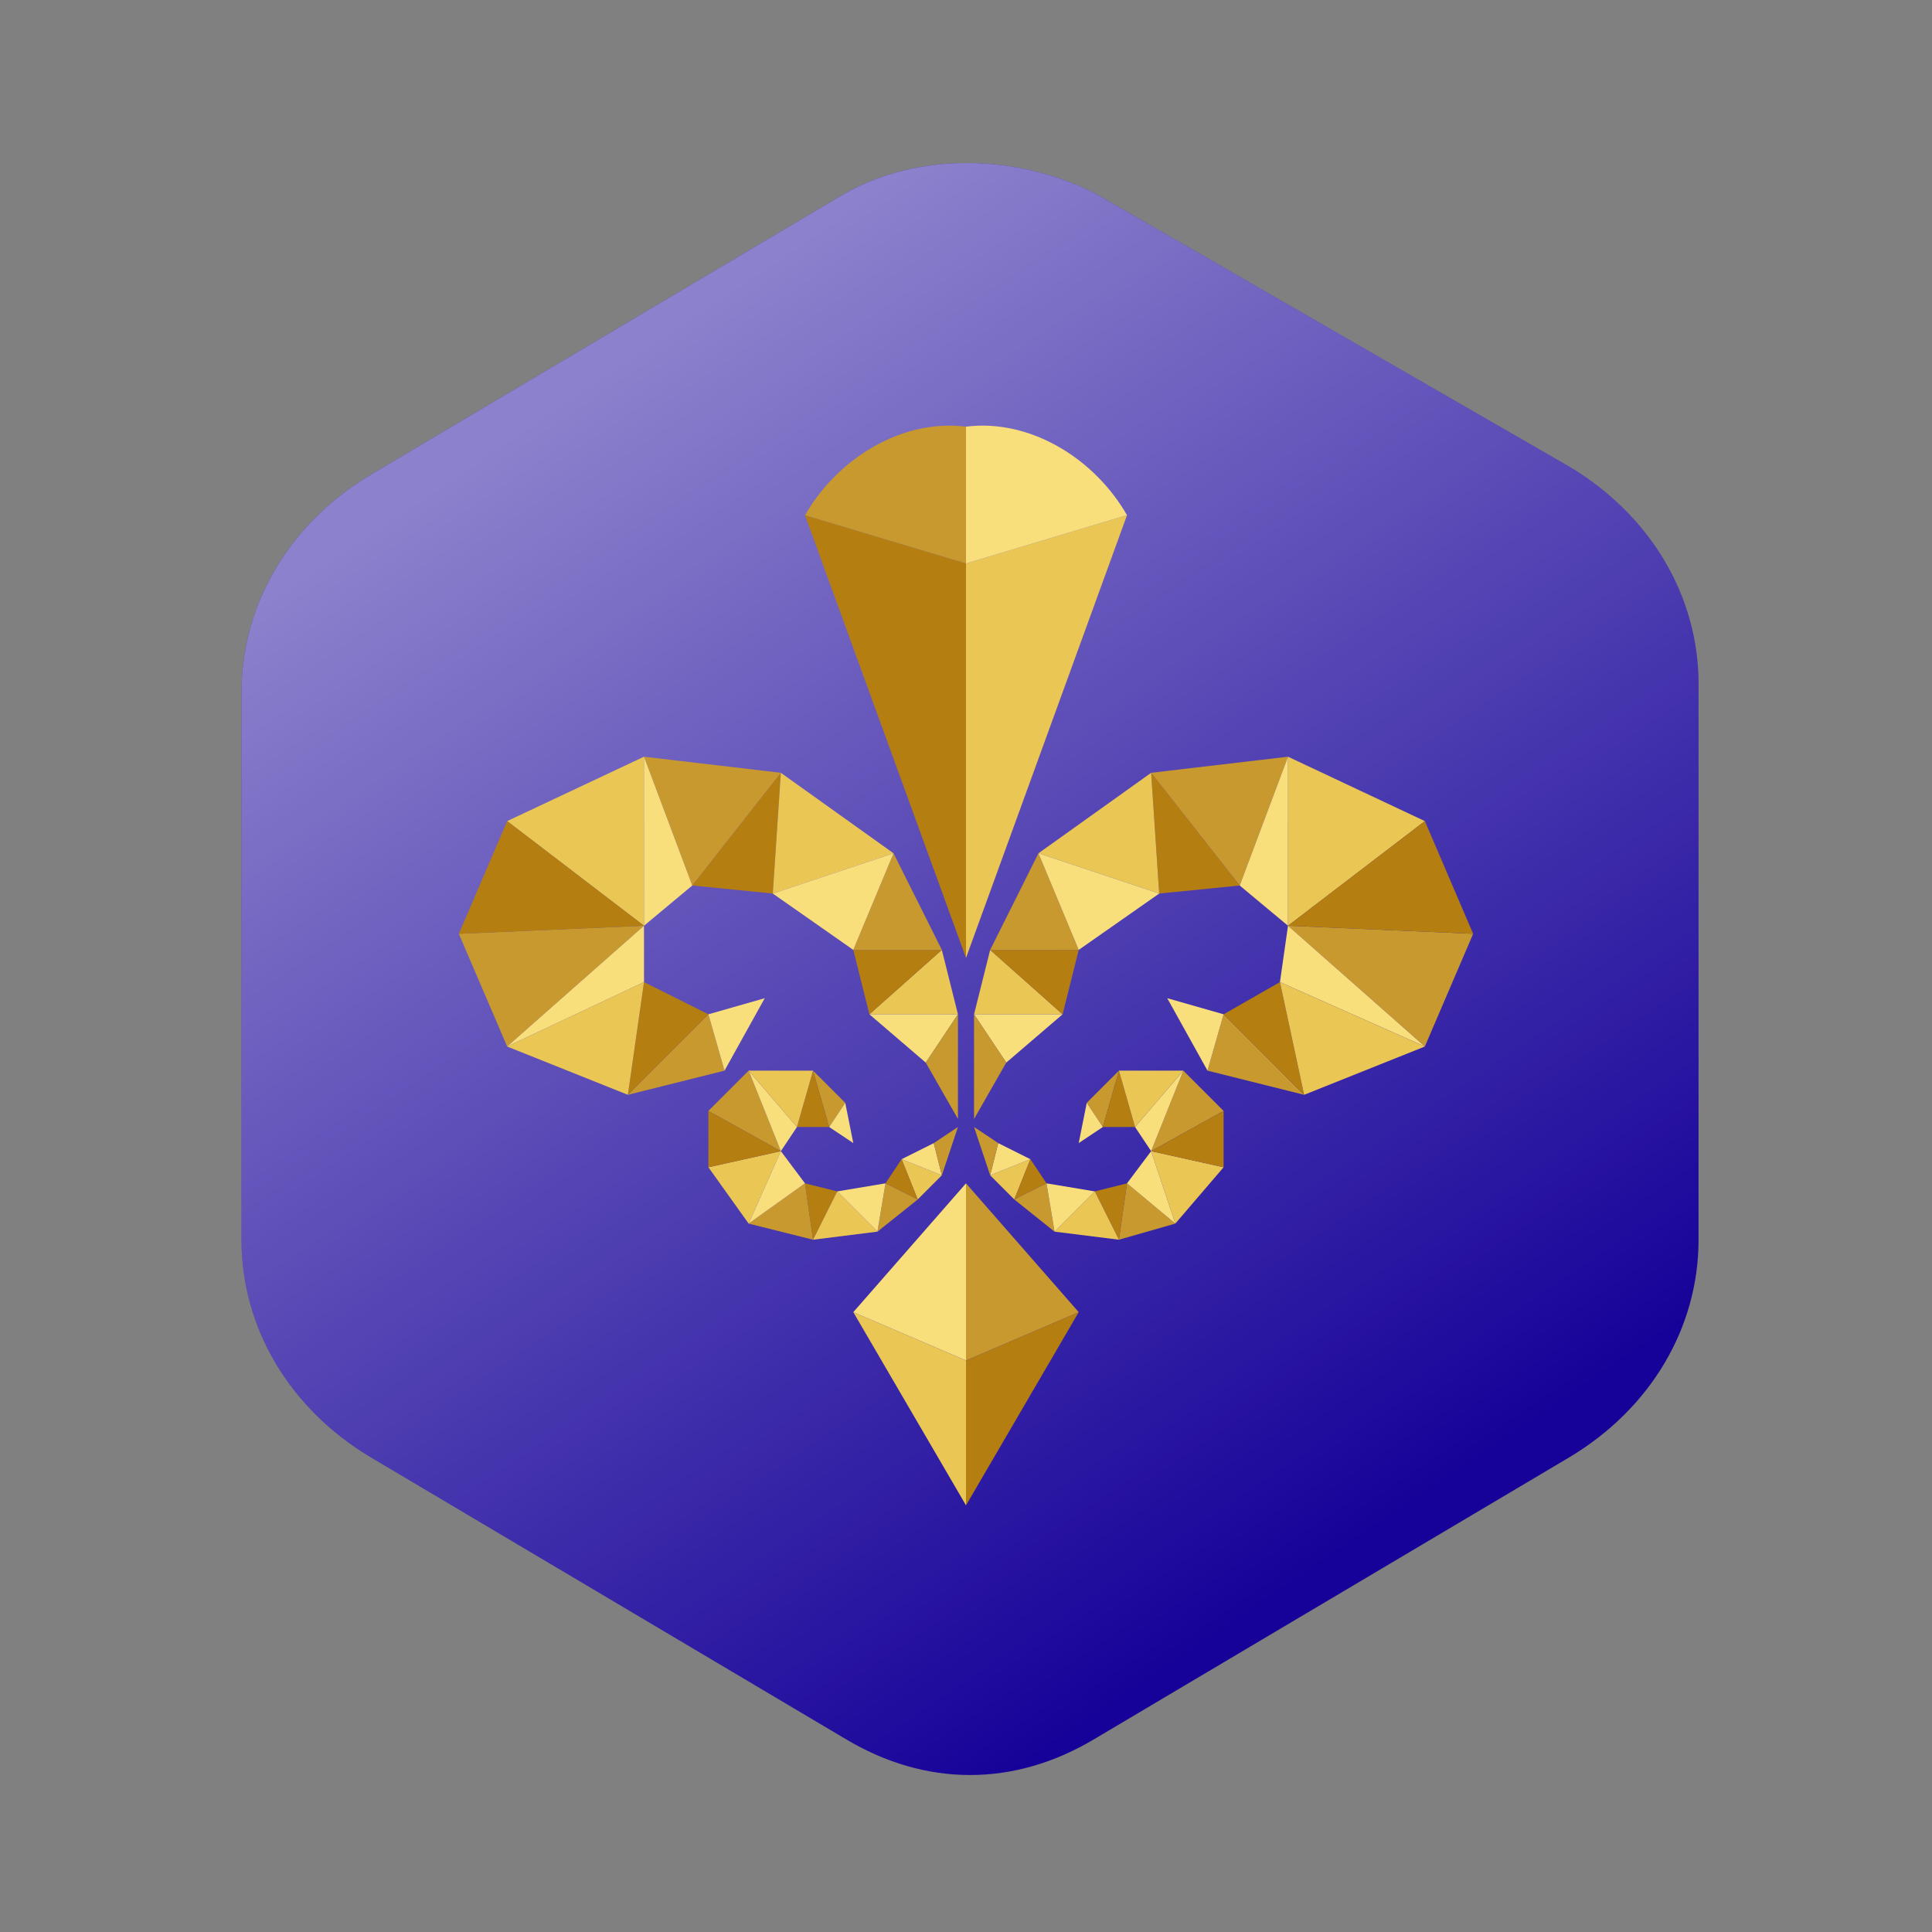 <?xml version="1.0" encoding="utf-8"?>
<!-- Generator: Adobe Illustrator 24.2.3, SVG Export Plug-In . SVG Version: 6.00 Build 0)  -->
<svg version="1.1" id="ic_piv" xmlns="http://www.w3.org/2000/svg" xmlns:xlink="http://www.w3.org/1999/xlink" x="0px" y="0px"
	 viewBox="0 0 24 24" style="enable-background:new 0 0 24 24;" xml:space="preserve">
<rect x="0" y="0" width="24" height="24" fill="#808080" stroke="none"/>
<style type="text/css">
	.st0{fill:none;}
	.st1{fill:#170299;}
	.st2{fill:url(#SVGID_1_);}
	.st3{fill:#EAC654;}
	.st4{fill:#C8992E;}
	.st5{fill:#F9DF7B;}
	.st6{fill:#B57E10;}
</style>
<path id="Rectangle_4543" class="st0" d="M0,0h24v24H0V0z"/>
<g>
	<path class="st1" d="M13.6,2.4l5.9,3.4c1,0.6,1.6,1.6,1.6,2.7v6.9c0,1.1-0.6,2.1-1.6,2.7l-5.9,3.5c-1,0.6-2.1,0.6-3.1,0l-5.9-3.5
		c-1-0.6-1.6-1.6-1.6-2.7V8.6c0-1.1,0.6-2.1,1.6-2.7l5.9-3.5C11.4,1.9,12.6,1.9,13.6,2.4z"/>
	
		<linearGradient id="SVGID_1_" gradientUnits="userSpaceOnUse" x1="7.238" y1="762.881" x2="16.853" y2="777.162" gradientTransform="matrix(1 0 0 1 0 -758)">
		<stop  offset="0" style="stop-color:#FFFFFF;stop-opacity:0.5"/>
		<stop  offset="1" style="stop-color:#FFFFFF;stop-opacity:0"/>
	</linearGradient>
	<path class="st2" d="M13.6,2.4l5.9,3.4c1,0.6,1.6,1.6,1.6,2.7v6.9c0,1.1-0.6,2.1-1.6,2.7l-5.9,3.5c-1,0.6-2.1,0.6-3.1,0l-5.9-3.5
		c-1-0.6-1.6-1.6-1.6-2.7V8.6c0-1.1,0.6-2.1,1.6-2.7l5.9-3.5C11.4,1.9,12.6,1.9,13.6,2.4z"/>
	<g>
		<polygon class="st3" points="6.3,10.2 8,11.5 8,9.4 		"/>
		<polygon class="st4" points="6.3,13 8,11.5 5.7,11.6 		"/>
		<polygon class="st5" points="8,12.2 8,11.5 6.3,13 		"/>
		<polygon class="st6" points="5.7,11.6 8,11.5 6.3,10.2 		"/>
		<polygon class="st4" points="9,13.3 8.8,12.6 7.8,13.6 		"/>
		<polygon class="st6" points="8.8,12.6 8,12.2 7.8,13.6 		"/>
		<polygon class="st3" points="7.8,13.6 8,12.2 6.3,13 		"/>
		<polygon class="st5" points="9.5,12.4 8.8,12.6 9,13.3 		"/>
		<polygon class="st6" points="9.6,11.1 9.7,9.6 8.6,11 		"/>
		<polygon class="st3" points="11.1,10.6 9.7,9.6 9.6,11.1 		"/>
		<polygon class="st4" points="9.7,9.6 8,9.4 8.6,11 		"/>
		<polygon class="st3" points="11.9,12.6 11.7,11.8 10.8,12.6 		"/>
		<polygon class="st5" points="8,9.4 8,11.5 8.6,11 		"/>
		<polygon class="st6" points="10.8,12.6 11.7,11.8 10.6,11.8 		"/>
		<polygon class="st4" points="11.7,11.8 11.1,10.6 10.6,11.8 		"/>
		<polygon class="st5" points="10.6,11.8 11.1,10.6 9.6,11.1 		"/>
		<polygon class="st5" points="10.8,12.6 11.5,13.2 11.9,12.6 		"/>
		<polygon class="st4" points="11.5,13.2 11.9,13.9 11.9,12.6 		"/>
		<polygon class="st3" points="12,18.7 12,16.9 10.6,16.3 		"/>
		<polygon class="st5" points="10.6,16.3 12,16.9 12,14.7 		"/>
		<polygon class="st6" points="12,18.7 12,16.9 13.4,16.3 		"/>
		<polygon class="st4" points="13.4,16.3 12,16.9 12,14.7 		"/>
		<polygon class="st3" points="8.8,14.5 9.7,14.3 9.3,15.2 		"/>
		<polygon class="st4" points="9.3,13.3 9.7,14.3 8.8,13.8 		"/>
		<polygon class="st5" points="9.9,14 9.7,14.3 9.3,13.3 		"/>
		<polygon class="st6" points="8.8,13.8 9.7,14.3 8.8,14.5 		"/>
		<polygon class="st4" points="10.5,13.7 10.3,14 10.1,13.3 		"/>
		<polygon class="st6" points="10.3,14 9.9,14 10.1,13.3 		"/>
		<polygon class="st3" points="10.1,13.3 9.9,14 9.3,13.3 		"/>
		<polygon class="st5" points="10.6,14.2 10.3,14 10.5,13.7 		"/>
		<polygon class="st6" points="10.4,14.8 10.1,15.4 10,14.7 		"/>
		<polygon class="st3" points="10.9,15.3 10.1,15.4 10.4,14.8 		"/>
		<polygon class="st4" points="10.1,15.4 9.3,15.2 10,14.7 		"/>
		<polygon class="st3" points="11.7,14.6 11.4,14.9 11.2,14.4 		"/>
		<polygon class="st5" points="9.3,15.2 9.7,14.3 10,14.7 		"/>
		<polygon class="st6" points="11.2,14.4 11.4,14.9 11,14.7 		"/>
		<polygon class="st4" points="11.4,14.9 10.9,15.3 11,14.7 		"/>
		<polygon class="st5" points="11,14.7 10.9,15.3 10.4,14.8 		"/>
		<polygon class="st5" points="11.2,14.4 11.6,14.2 11.7,14.6 		"/>
		<polygon class="st4" points="11.6,14.2 11.9,14 11.7,14.6 		"/>
		<polygon class="st3" points="15.2,14.5 14.3,14.3 14.6,15.2 		"/>
		<polygon class="st4" points="14.7,13.3 14.3,14.3 15.2,13.8 		"/>
		<polygon class="st5" points="14.1,14 14.3,14.3 14.7,13.3 		"/>
		<polygon class="st6" points="15.2,13.8 14.3,14.3 15.2,14.5 		"/>
		<polygon class="st4" points="13.5,13.7 13.7,14 13.9,13.3 		"/>
		<polygon class="st6" points="13.7,14 14.1,14 13.9,13.3 		"/>
		<polygon class="st3" points="13.9,13.3 14.1,14 14.7,13.3 		"/>
		<polygon class="st5" points="13.4,14.2 13.7,14 13.5,13.7 		"/>
		<polygon class="st6" points="13.6,14.8 13.9,15.4 14,14.7 		"/>
		<polygon class="st3" points="13.1,15.3 13.9,15.4 13.6,14.8 		"/>
		<polygon class="st4" points="13.9,15.4 14.6,15.2 14,14.7 		"/>
		<polygon class="st3" points="12.3,14.6 12.6,14.9 12.8,14.4 		"/>
		<polygon class="st5" points="14.6,15.2 14.3,14.3 14,14.7 		"/>
		<polygon class="st6" points="12.8,14.4 12.6,14.9 13,14.7 		"/>
		<polygon class="st4" points="12.6,14.9 13.1,15.3 13,14.7 		"/>
		<polygon class="st5" points="13,14.7 13.1,15.3 13.6,14.8 		"/>
		<polygon class="st5" points="12.8,14.4 12.4,14.2 12.3,14.6 		"/>
		<polygon class="st4" points="12.4,14.2 12.1,14 12.3,14.6 		"/>
		<polygon class="st3" points="17.7,10.2 16,11.5 16,9.4 		"/>
		<polygon class="st4" points="17.7,13 16,11.5 18.3,11.6 		"/>
		<polygon class="st5" points="15.9,12.2 16,11.5 17.7,13 		"/>
		<polygon class="st6" points="18.3,11.6 16,11.5 17.7,10.2 		"/>
		<polygon class="st4" points="15,13.3 15.2,12.6 16.2,13.6 		"/>
		<polygon class="st6" points="15.2,12.6 15.9,12.2 16.2,13.6 		"/>
		<polygon class="st3" points="16.2,13.6 15.9,12.2 17.7,13 		"/>
		<polygon class="st5" points="14.5,12.4 15.2,12.6 15,13.3 		"/>
		<polygon class="st6" points="14.4,11.1 14.3,9.6 15.4,11 		"/>
		<polygon class="st3" points="12.9,10.6 14.3,9.6 14.4,11.1 		"/>
		<polygon class="st4" points="14.3,9.6 16,9.4 15.4,11 		"/>
		<polygon class="st3" points="12.1,12.6 12.3,11.8 13.2,12.6 		"/>
		<polygon class="st5" points="16,9.4 16,11.5 15.4,11 		"/>
		<polygon class="st6" points="13.2,12.6 12.3,11.8 13.4,11.8 		"/>
		<polygon class="st4" points="12.3,11.8 12.9,10.6 13.4,11.8 		"/>
		<polygon class="st5" points="13.4,11.8 12.9,10.6 14.4,11.1 		"/>
		<polygon class="st5" points="13.2,12.6 12.5,13.2 12.1,12.6 		"/>
		<polygon class="st4" points="12.5,13.2 12.1,13.9 12.1,12.6 		"/>
		<polygon class="st6" points="10,6.4 12,11.9 12,7 		"/>
		<polygon class="st3" points="14,6.4 12,11.9 12,7 		"/>
		<path class="st4" d="M10,6.4L10,6.4L12,7V5.3C11.2,5.2,10.4,5.7,10,6.4z"/>
		<path class="st5" d="M12,5.3V7l2-0.6l0,0C13.6,5.7,12.8,5.2,12,5.3z"/>
	</g>
</g>
</svg>
